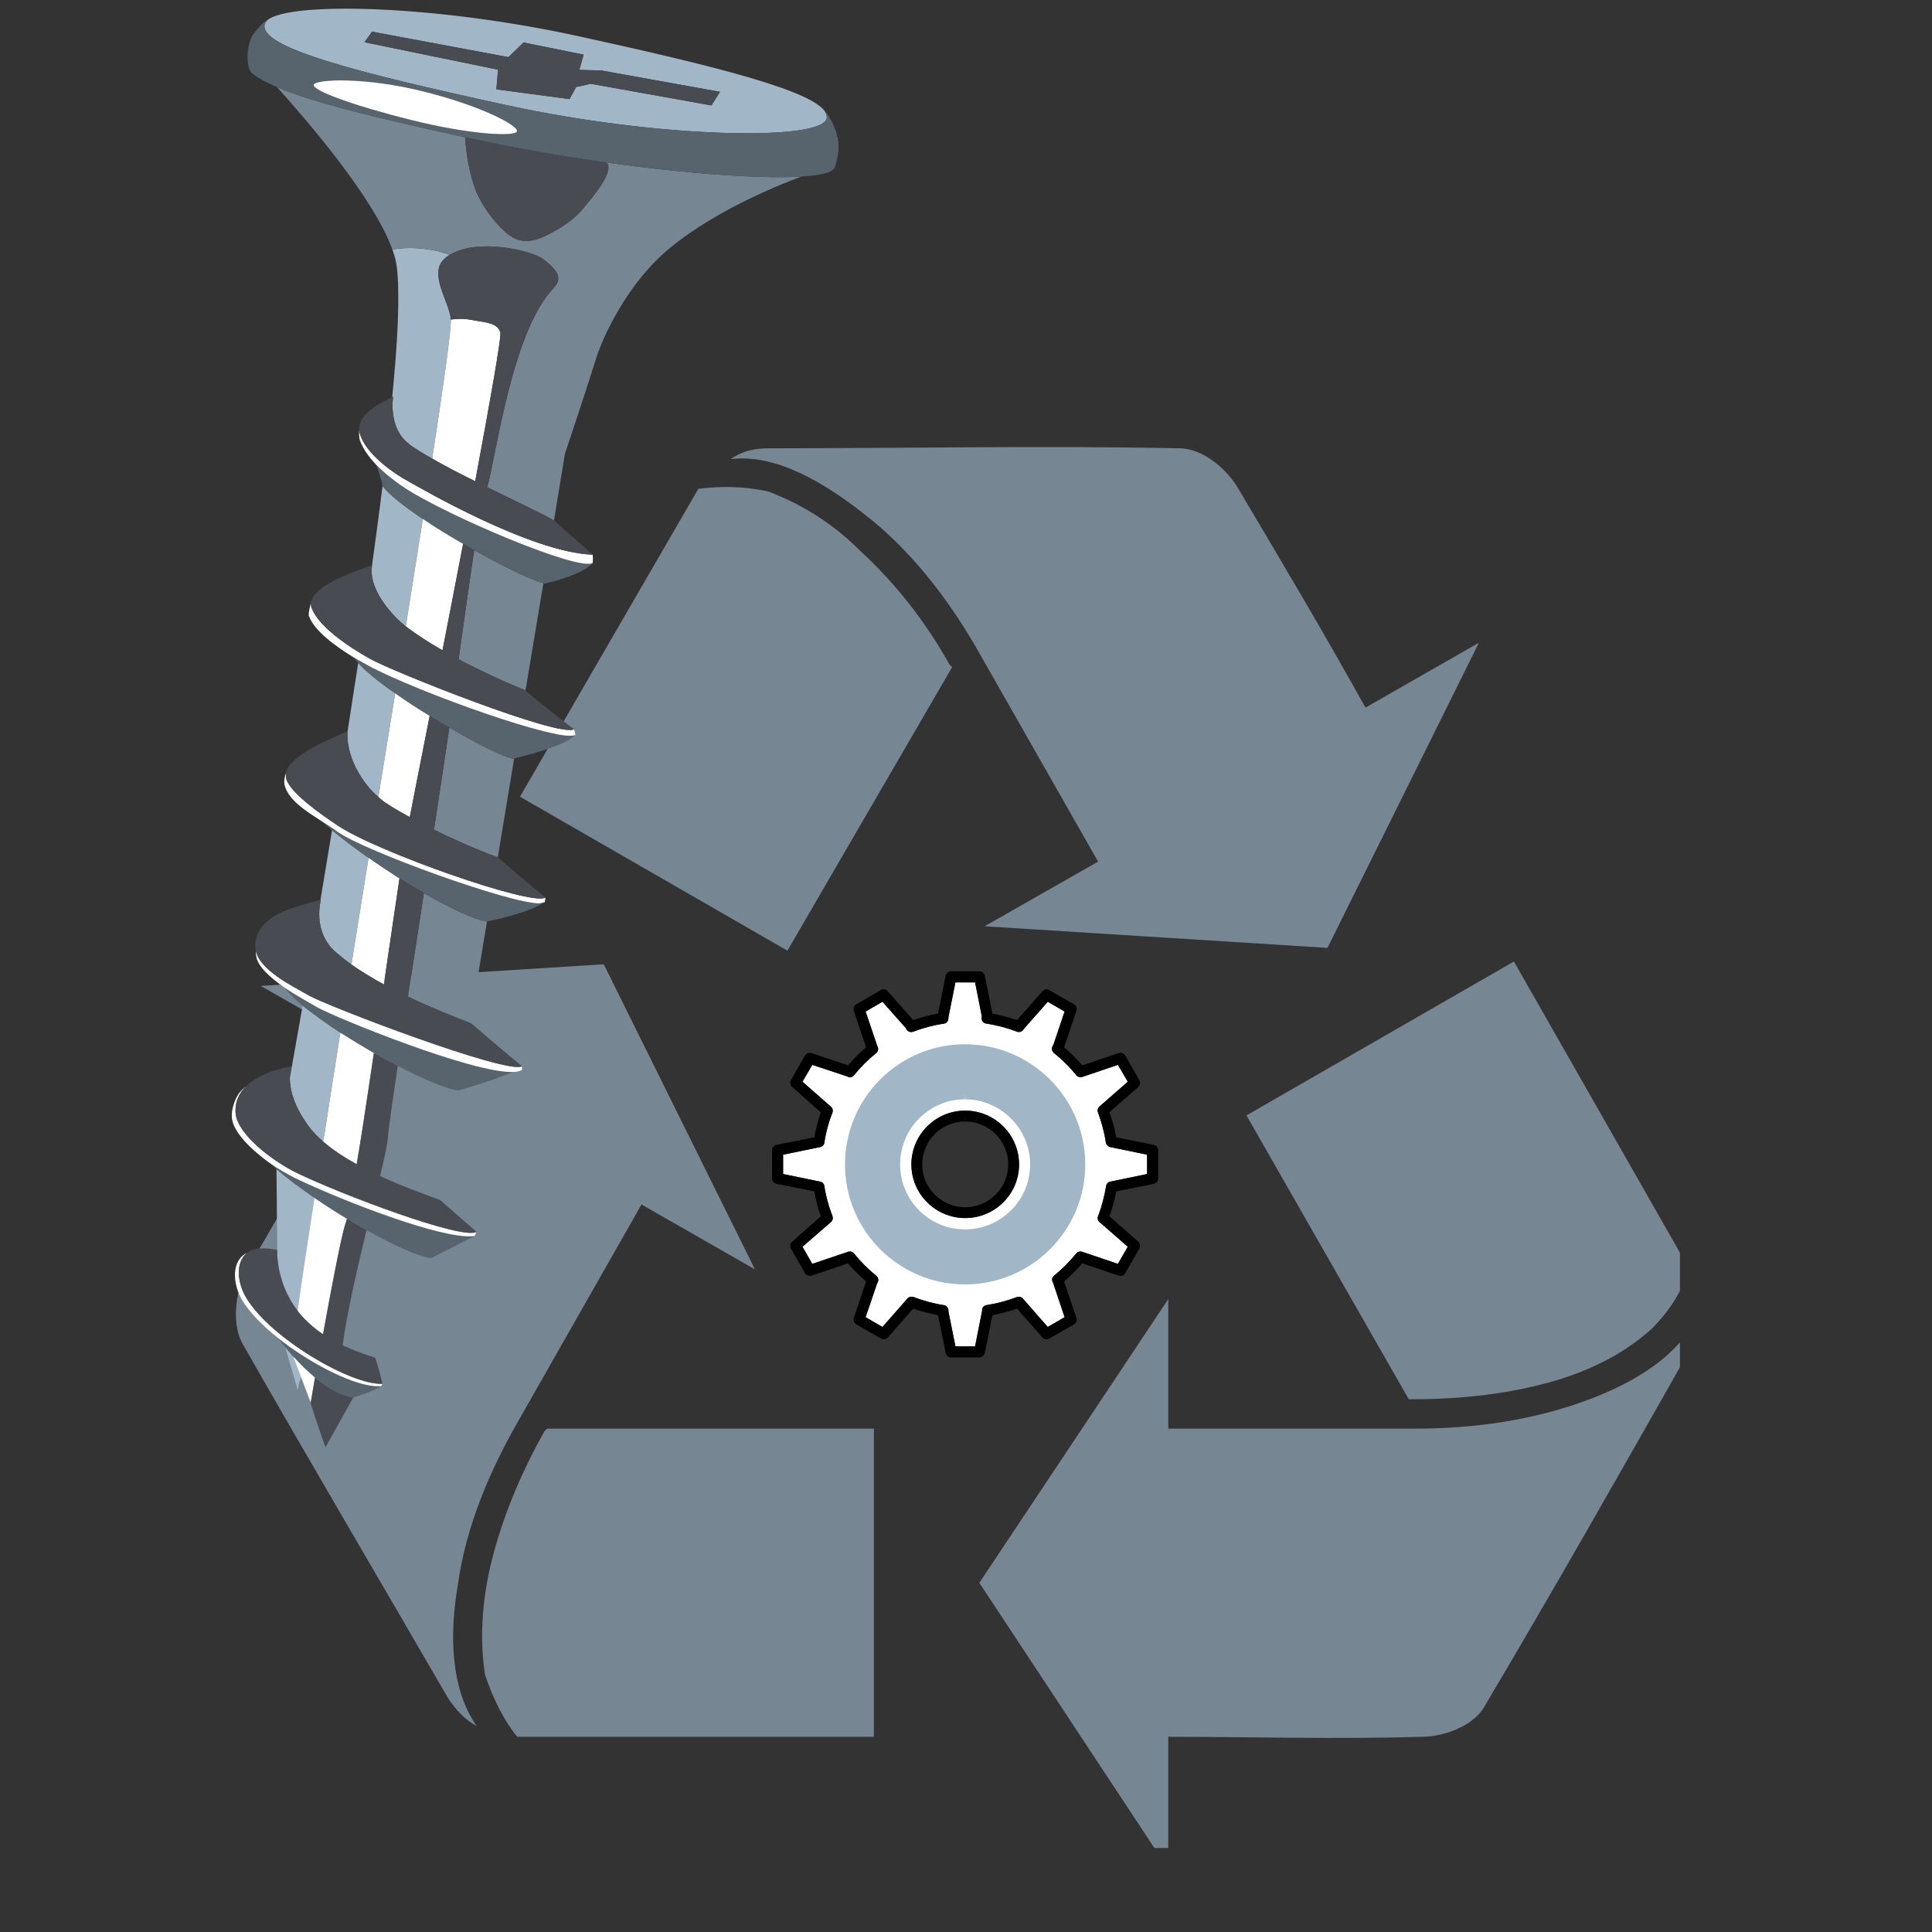 <svg xmlns="http://www.w3.org/2000/svg" xmlns:xlink="http://www.w3.org/1999/xlink" width="40"
    zoomAndPan="magnify" viewBox="0 0 30 30" height="40" preserveAspectRatio="xMidYMid meet"
    version="1.0">
    <rect x="0" y="0" width="30" height="30" fill="#333333" stroke="none"/>
    <defs>
        <clipPath id="35bad4b023">
            <path d="M 11 6.918 L 23 6.918 L 23 15 L 11 15 Z M 11 6.918 "
                clip-rule="nonzero" />
        </clipPath>
        <clipPath id="052cb7924e">
            <path d="M 19 14 L 26.086 14 L 26.086 22 L 19 22 Z M 19 14 " clip-rule="nonzero" />
        </clipPath>
        <clipPath id="f826322033">
            <path
                d="M 15.203 20.172 L 26.086 20.172 L 26.086 28.695 L 15.203 28.695 Z M 15.203 20.172 "
                clip-rule="nonzero" />
        </clipPath>
        <clipPath id="81694e11c7">
            <path d="M 3.586 14 L 12 14 L 12 27 L 3.586 27 Z M 3.586 14 "
                clip-rule="nonzero" />
        </clipPath>
        <clipPath id="92c86d8f92">
            <path
                d="M 4.297 1.344 L 13.02 1.344 L 13.02 22.473 L 4.297 22.473 Z M 4.297 1.344 "
                clip-rule="nonzero" />
        </clipPath>
        <clipPath id="72228168d4">
            <path d="M 3.586 0 L 13.023 0 L 13.023 22 L 3.586 22 Z M 3.586 0 "
                clip-rule="nonzero" />
        </clipPath>
        <clipPath id="031f557e10">
            <path d="M 3.586 1 L 10 1 L 10 22 L 3.586 22 Z M 3.586 1 " clip-rule="nonzero" />
        </clipPath>
        <clipPath id="d363104e6b">
            <path
                d="M 3.656 0.484 L 11.191 0.484 L 11.191 22.473 L 3.656 22.473 Z M 3.656 0.484 "
                clip-rule="nonzero" />
        </clipPath>
    </defs>
    <path fill="#768692"
        d="M 13.359 8.555 C 12.941 8.137 12.48 7.844 11.934 7.633 C 11.555 7.547 11.18 7.547 10.844 7.59 L 8.074 12.371 L 12.227 14.762 L 14.785 10.359 L 14.742 10.316 C 14.367 9.645 13.906 9.059 13.359 8.555 "
        fill-opacity="1" fill-rule="nonzero" />
    <g clip-path="url(#35bad4b023)">
        <path fill="#768692"
            d="M 15.289 14.383 L 20.613 14.719 L 22.965 9.98 L 21.203 10.988 C 20.574 9.855 19.902 8.723 19.23 7.59 C 19.062 7.297 18.688 6.961 18.309 6.961 C 16.211 6.918 14.074 6.961 11.934 6.961 C 11.723 6.961 11.516 7.004 11.348 7.129 C 12.059 7.043 12.812 7.508 13.402 7.969 C 14.113 8.512 14.703 9.266 15.164 10.066 L 17.051 13.379 L 15.289 14.383 "
            fill-opacity="1" fill-rule="nonzero" />
    </g>
    <g clip-path="url(#052cb7924e)">
        <path fill="#768692"
            d="M 21.875 21.727 L 21.957 21.727 C 22.711 21.727 23.469 21.641 24.18 21.43 C 24.727 21.262 25.23 21.012 25.648 20.633 C 25.941 20.34 26.109 20.047 26.234 19.711 L 23.508 14.93 L 19.355 17.32 L 21.875 21.727 "
            fill-opacity="1" fill-rule="nonzero" />
    </g>
    <g clip-path="url(#f826322033)">
        <path fill="#768692"
            d="M 24.684 21.727 C 23.805 22.059 22.879 22.184 21.957 22.184 L 18.141 22.184 L 18.141 20.172 L 15.207 24.578 L 18.141 29.023 L 18.141 26.969 C 19.441 26.969 20.742 27.008 22.082 26.969 C 22.418 26.969 22.879 26.801 23.047 26.504 C 24.141 24.66 25.188 22.816 26.234 20.969 C 26.363 20.801 26.402 20.59 26.402 20.34 C 26.109 21.055 25.355 21.473 24.684 21.727 "
            fill-opacity="1" fill-rule="nonzero" />
    </g>
    <g clip-path="url(#81694e11c7)">
        <path fill="#768692"
            d="M 7.109 24.617 C 7.234 23.695 7.613 22.816 8.074 22.02 L 9.961 18.703 L 11.723 19.711 L 9.375 14.973 L 4.047 15.309 L 5.809 16.312 C 5.141 17.445 4.508 18.578 3.84 19.711 C 3.672 20.004 3.586 20.508 3.754 20.844 C 4.805 22.688 5.895 24.535 6.941 26.34 C 7.066 26.547 7.234 26.715 7.402 26.801 C 6.984 26.211 6.984 25.332 7.109 24.617 "
            fill-opacity="1" fill-rule="nonzero" />
    </g>
    <path fill="#768692"
        d="M 8.453 22.227 C 8.074 22.898 7.781 23.613 7.613 24.324 C 7.488 24.871 7.445 25.457 7.531 26.004 C 7.656 26.379 7.824 26.715 8.031 26.969 L 13.57 26.969 L 13.57 22.184 L 8.496 22.184 L 8.453 22.227 "
        fill-opacity="1" fill-rule="nonzero" />
    <path fill="#ffffff"
        d="M 14.988 18.914 C 14.527 18.914 14.152 18.539 14.152 18.082 C 14.152 17.621 14.527 17.246 14.984 17.246 L 14.988 17.246 C 15.449 17.246 15.824 17.621 15.824 18.082 C 15.824 18.539 15.449 18.914 14.988 18.914 Z M 17.172 17.742 C 17.148 17.582 17.105 17.426 17.051 17.277 C 17.035 17.242 17.047 17.207 17.07 17.184 L 17.512 16.797 L 17.359 16.535 L 16.816 16.719 C 16.781 16.734 16.738 16.727 16.711 16.695 C 16.609 16.566 16.492 16.453 16.367 16.352 C 16.332 16.324 16.324 16.273 16.348 16.238 C 16.352 16.234 16.352 16.23 16.355 16.23 L 16.531 15.707 L 16.27 15.555 L 15.898 15.977 C 15.879 16.016 15.832 16.035 15.793 16.02 C 15.637 15.961 15.477 15.918 15.316 15.895 C 15.27 15.887 15.238 15.848 15.242 15.805 C 15.242 15.797 15.246 15.793 15.246 15.785 L 15.141 15.254 L 14.836 15.254 L 14.727 15.797 C 14.727 15.801 14.727 15.801 14.727 15.805 C 14.73 15.848 14.703 15.887 14.66 15.895 C 14.496 15.918 14.336 15.961 14.18 16.02 C 14.141 16.035 14.094 16.02 14.074 15.98 C 14.07 15.977 14.07 15.973 14.07 15.969 L 13.703 15.555 L 13.441 15.707 L 13.621 16.238 C 13.645 16.277 13.641 16.324 13.605 16.352 C 13.48 16.453 13.363 16.57 13.262 16.695 C 13.234 16.73 13.191 16.738 13.156 16.715 L 12.613 16.535 L 12.461 16.797 L 12.902 17.184 C 12.93 17.207 12.938 17.246 12.926 17.277 C 12.867 17.426 12.824 17.582 12.801 17.742 C 12.797 17.777 12.77 17.805 12.734 17.812 L 12.16 17.93 L 12.16 18.23 L 12.734 18.348 C 12.77 18.355 12.797 18.383 12.801 18.418 C 12.824 18.574 12.867 18.73 12.926 18.883 C 12.938 18.914 12.93 18.953 12.902 18.977 L 12.461 19.359 L 12.613 19.625 L 13.168 19.438 C 13.203 19.426 13.238 19.438 13.262 19.465 C 13.363 19.59 13.48 19.707 13.605 19.809 C 13.641 19.836 13.648 19.883 13.625 19.922 C 13.621 19.922 13.621 19.922 13.621 19.926 L 13.441 20.453 L 13.703 20.605 L 14.09 20.164 C 14.113 20.137 14.152 20.129 14.188 20.141 C 14.34 20.199 14.496 20.242 14.656 20.266 C 14.699 20.273 14.73 20.312 14.727 20.355 C 14.727 20.359 14.727 20.363 14.727 20.363 L 14.836 20.906 L 15.141 20.906 L 15.25 20.355 C 15.246 20.312 15.273 20.273 15.316 20.266 C 15.477 20.242 15.637 20.199 15.789 20.141 C 15.82 20.129 15.859 20.137 15.883 20.164 L 16.27 20.605 L 16.531 20.453 L 16.352 19.918 C 16.328 19.883 16.332 19.836 16.367 19.809 C 16.492 19.707 16.609 19.59 16.711 19.465 C 16.734 19.438 16.77 19.426 16.805 19.438 L 17.359 19.625 L 17.512 19.359 L 17.074 18.977 C 17.047 18.953 17.035 18.914 17.051 18.883 C 17.109 18.734 17.148 18.578 17.176 18.418 C 17.18 18.383 17.207 18.352 17.242 18.348 L 17.812 18.23 L 17.812 17.93 L 17.242 17.812 C 17.207 17.805 17.18 17.777 17.172 17.742 "
        fill-opacity="1" fill-rule="nonzero" />
    <path fill="#000000"
        d="M 17.812 18.23 L 17.242 18.348 C 17.207 18.352 17.18 18.383 17.176 18.418 C 17.148 18.578 17.109 18.734 17.051 18.883 C 17.035 18.914 17.047 18.953 17.074 18.977 L 17.512 19.359 L 17.359 19.625 L 16.805 19.438 C 16.77 19.426 16.734 19.438 16.711 19.465 C 16.609 19.59 16.492 19.707 16.367 19.809 C 16.332 19.836 16.328 19.883 16.352 19.918 L 16.531 20.453 L 16.27 20.605 L 15.883 20.164 C 15.859 20.137 15.82 20.129 15.789 20.141 C 15.637 20.199 15.477 20.242 15.316 20.266 C 15.273 20.273 15.246 20.312 15.25 20.355 L 15.141 20.906 L 14.836 20.906 L 14.727 20.363 C 14.727 20.363 14.727 20.359 14.727 20.355 C 14.73 20.312 14.699 20.273 14.656 20.266 C 14.496 20.242 14.34 20.199 14.188 20.141 C 14.152 20.129 14.113 20.137 14.09 20.164 L 13.703 20.605 L 13.441 20.453 L 13.621 19.926 C 13.621 19.922 13.621 19.922 13.625 19.922 C 13.648 19.883 13.641 19.836 13.605 19.809 C 13.48 19.707 13.363 19.59 13.262 19.465 C 13.238 19.438 13.203 19.426 13.168 19.438 L 12.613 19.625 L 12.461 19.359 L 12.902 18.977 C 12.93 18.953 12.938 18.914 12.926 18.883 C 12.867 18.73 12.824 18.574 12.801 18.418 C 12.797 18.383 12.77 18.355 12.734 18.348 L 12.16 18.23 L 12.16 17.93 L 12.734 17.812 C 12.77 17.805 12.797 17.777 12.801 17.742 C 12.824 17.582 12.867 17.426 12.926 17.277 C 12.938 17.246 12.93 17.207 12.902 17.184 L 12.461 16.797 L 12.613 16.535 L 13.156 16.715 C 13.191 16.738 13.234 16.73 13.262 16.695 C 13.363 16.57 13.48 16.453 13.605 16.352 C 13.641 16.324 13.645 16.277 13.621 16.238 L 13.441 15.707 L 13.703 15.555 L 14.07 15.969 C 14.07 15.973 14.07 15.977 14.074 15.98 C 14.094 16.02 14.141 16.035 14.18 16.02 C 14.336 15.961 14.496 15.918 14.66 15.895 C 14.703 15.887 14.73 15.848 14.727 15.805 C 14.727 15.801 14.727 15.801 14.727 15.797 L 14.836 15.254 L 15.141 15.254 L 15.246 15.785 C 15.246 15.793 15.242 15.797 15.242 15.805 C 15.238 15.848 15.27 15.887 15.316 15.895 C 15.477 15.918 15.637 15.961 15.793 16.02 C 15.832 16.035 15.879 16.016 15.898 15.977 L 16.27 15.555 L 16.531 15.707 L 16.355 16.23 C 16.352 16.23 16.352 16.234 16.348 16.238 C 16.324 16.273 16.332 16.324 16.367 16.352 C 16.492 16.453 16.609 16.566 16.711 16.695 C 16.738 16.727 16.781 16.734 16.816 16.719 L 17.359 16.535 L 17.512 16.797 L 17.07 17.184 C 17.047 17.207 17.035 17.242 17.051 17.277 C 17.105 17.426 17.148 17.582 17.172 17.742 C 17.18 17.777 17.207 17.805 17.242 17.812 L 17.812 17.93 Z M 17.914 17.777 L 17.332 17.66 C 17.309 17.527 17.273 17.395 17.227 17.27 L 17.676 16.879 C 17.703 16.852 17.711 16.809 17.691 16.773 L 17.473 16.391 C 17.453 16.355 17.41 16.34 17.371 16.352 L 16.805 16.543 C 16.719 16.441 16.625 16.348 16.523 16.262 L 16.715 15.695 C 16.727 15.656 16.711 15.613 16.676 15.594 L 16.293 15.375 C 16.258 15.352 16.215 15.359 16.188 15.391 L 15.793 15.84 C 15.668 15.797 15.539 15.762 15.41 15.738 L 15.293 15.152 C 15.281 15.113 15.25 15.082 15.207 15.082 L 14.766 15.082 C 14.727 15.082 14.691 15.113 14.684 15.152 L 14.566 15.738 C 14.434 15.762 14.305 15.797 14.18 15.84 L 13.785 15.391 C 13.758 15.359 13.715 15.352 13.68 15.371 L 13.297 15.594 C 13.262 15.613 13.246 15.656 13.258 15.695 L 13.449 16.262 C 13.348 16.348 13.254 16.441 13.168 16.543 L 12.602 16.352 C 12.562 16.34 12.523 16.355 12.5 16.391 L 12.281 16.773 C 12.262 16.809 12.27 16.852 12.301 16.879 L 12.746 17.273 C 12.703 17.395 12.668 17.527 12.645 17.66 L 12.059 17.777 C 12.02 17.785 11.988 17.816 11.988 17.859 L 11.988 18.301 C 11.988 18.34 12.02 18.375 12.059 18.383 L 12.645 18.5 C 12.668 18.633 12.699 18.762 12.746 18.887 L 12.301 19.281 C 12.27 19.305 12.262 19.352 12.281 19.387 L 12.5 19.77 C 12.523 19.805 12.562 19.82 12.602 19.809 L 13.168 19.617 C 13.254 19.719 13.348 19.812 13.449 19.898 L 13.258 20.465 C 13.246 20.504 13.262 20.543 13.297 20.566 L 13.68 20.785 C 13.715 20.805 13.758 20.797 13.785 20.77 L 14.18 20.32 C 14.305 20.363 14.434 20.398 14.566 20.422 L 14.684 21.008 C 14.691 21.047 14.727 21.078 14.766 21.078 L 15.207 21.078 C 15.25 21.078 15.281 21.047 15.293 21.008 L 15.41 20.422 C 15.539 20.398 15.668 20.363 15.793 20.32 L 16.188 20.77 C 16.215 20.797 16.258 20.805 16.293 20.785 L 16.676 20.566 C 16.711 20.543 16.727 20.504 16.715 20.465 L 16.523 19.898 C 16.625 19.812 16.719 19.719 16.805 19.617 L 17.371 19.809 C 17.41 19.82 17.453 19.805 17.473 19.77 L 17.691 19.387 C 17.711 19.352 17.703 19.305 17.676 19.281 L 17.227 18.887 C 17.273 18.762 17.309 18.633 17.332 18.5 L 17.914 18.383 C 17.953 18.375 17.984 18.34 17.984 18.301 L 17.984 17.859 C 17.984 17.816 17.953 17.785 17.914 17.777 "
        fill-opacity="1" fill-rule="nonzero" />
    <path fill="#000000"
        d="M 14.988 17.414 C 15.355 17.414 15.656 17.715 15.656 18.082 C 15.656 18.445 15.355 18.746 14.984 18.746 C 14.621 18.746 14.32 18.449 14.32 18.082 C 14.32 17.711 14.621 17.414 14.984 17.414 L 14.984 17.328 Z M 14.988 17.246 L 14.984 17.246 C 14.527 17.246 14.152 17.621 14.152 18.082 C 14.152 18.539 14.527 18.914 14.988 18.914 C 15.449 18.914 15.824 18.539 15.824 18.082 C 15.824 17.621 15.449 17.246 14.988 17.246 "
        fill-opacity="1" fill-rule="nonzero" />
    <path fill="#a1b6c7"
        d="M 14.988 17.07 C 15.543 17.074 15.996 17.527 15.996 18.082 C 15.996 18.637 15.543 19.09 14.984 19.09 C 14.43 19.09 13.977 18.641 13.977 18.082 C 13.977 17.523 14.43 17.07 14.984 17.07 L 14.984 16.988 Z M 14.984 16.215 C 13.957 16.215 13.121 17.051 13.121 18.082 C 13.121 19.109 13.957 19.945 14.984 19.945 L 14.988 19.945 C 16.016 19.941 16.852 19.109 16.852 18.082 C 16.852 17.055 16.016 16.215 14.984 16.215 "
        fill-opacity="1" fill-rule="nonzero" />
    <path fill="#a1b6c7"
        d="M 5.562 10.293 C 5.508 10.645 5.453 11 5.398 11.352 C 5.398 11.352 5.398 11.355 5.398 11.355 C 5.398 11.355 5.398 11.359 5.398 11.359 C 5.391 11.418 5.367 11.801 5.742 12.246 C 5.781 12.289 5.824 12.332 5.875 12.375 C 5.965 11.832 6.051 11.293 6.137 10.766 C 5.883 10.59 5.676 10.422 5.562 10.293 Z M 4.305 19.41 C 4.305 19.41 4.277 19.91 4.621 20.352 C 4.684 19.902 4.773 19.305 4.883 18.602 C 4.668 18.453 4.465 18.301 4.293 18.152 Z M 4.43 20.922 L 4.625 21.594 C 4.633 21.523 4.648 21.453 4.676 21.387 L 4.551 21.062 C 4.512 21.016 4.469 20.969 4.43 20.922 Z M 4.699 15.617 C 4.625 16.035 4.559 16.414 4.5 16.738 C 4.5 16.898 4.551 17.168 4.805 17.504 C 4.863 17.582 4.938 17.656 5.02 17.727 C 5.102 17.195 5.191 16.629 5.285 16.035 C 5.078 15.898 4.875 15.758 4.699 15.617 Z M 5.941 7.547 C 5.941 7.543 5.941 7.543 5.941 7.543 C 5.891 7.941 5.836 8.352 5.777 8.777 C 5.777 8.801 5.773 8.824 5.77 8.848 C 5.766 8.965 5.801 9.203 6.094 9.531 C 6.148 9.594 6.219 9.66 6.301 9.727 C 6.395 9.137 6.484 8.574 6.566 8.059 C 6.277 7.863 6.039 7.68 5.941 7.547 Z M 6.918 4.004 C 6.938 3.984 6.961 3.973 6.984 3.957 C 6.93 3.938 6.875 3.922 6.82 3.906 C 6.594 3.852 6.332 3.832 6.094 3.875 C 6.094 3.879 6.094 3.879 6.094 3.879 C 6.105 3.91 6.117 3.941 6.125 3.973 C 6.125 3.977 6.129 3.98 6.129 3.984 C 6.168 4.113 6.184 4.324 6.184 4.602 C 6.188 5 6.152 5.539 6.09 6.168 C 6.098 6.164 6.102 6.164 6.105 6.16 C 6.102 6.172 6.027 6.645 6.344 6.887 C 6.344 6.891 6.344 6.891 6.348 6.891 C 6.352 6.895 6.359 6.902 6.363 6.906 C 6.453 6.969 6.57 7.043 6.711 7.121 C 6.883 6.008 6.992 5.227 7 5.004 C 7 5 7 5 7 4.996 C 7 4.992 7 4.988 7 4.984 C 7 4.977 7 4.969 7 4.965 C 6.988 4.695 6.629 4.234 6.918 4.004 Z M 4.977 13.969 C 4.977 13.969 4.977 13.969 4.98 13.969 C 4.992 13.957 4.824 14.48 5.246 14.812 C 5.309 14.867 5.379 14.922 5.457 14.977 C 5.543 14.434 5.633 13.879 5.723 13.32 C 5.52 13.18 5.324 13.031 5.156 12.891 C 5.094 13.262 5.035 13.621 4.977 13.969 Z M 12.824 1.754 C 12.656 1.418 11.152 1.035 8.949 0.555 C 6.707 0.07 4.496 0.027 4.152 0.312 C 4.133 0.332 4.109 0.367 4.109 0.379 C 4.027 0.73 5.469 1.113 7.867 1.633 C 10.262 2.152 12.758 2.191 12.836 1.84 C 12.84 1.836 12.836 1.832 12.84 1.828 C 12.84 1.809 12.828 1.773 12.824 1.754 Z M 11.047 1.637 L 9.172 1.301 L 8.945 1.352 L 8.844 1.539 L 7.707 1.387 L 7.734 1.082 L 5.66 0.656 L 5.777 0.492 L 7.895 0.887 L 8.129 0.66 L 9.062 0.848 L 8.996 1.086 L 9.336 1.094 L 11.18 1.426 L 11.047 1.637 "
        fill-opacity="1" fill-rule="nonzero" />
    <g clip-path="url(#92c86d8f92)">
        <path fill="#768692"
            d="M 6.176 16.551 C 6.09 17.133 6.031 17.539 6.023 17.664 C 6.016 17.77 5.969 17.984 5.902 18.262 C 6.285 18.438 6.656 18.566 6.84 18.637 C 6.844 18.641 6.844 18.641 6.844 18.641 L 7.129 16.93 C 7.117 16.934 7.113 16.934 7.113 16.934 C 6.945 16.914 6.586 16.766 6.176 16.551 Z M 5.32 20.891 C 5.484 20.965 5.652 21.027 5.824 21.082 C 5.824 21.082 5.824 21.086 5.828 21.086 L 6.691 19.535 C 6.504 19.512 6.121 19.344 5.691 19.102 C 5.547 19.703 5.391 20.371 5.32 20.891 Z M 4.676 21.387 C 4.648 21.453 4.633 21.523 4.625 21.594 L 4.43 20.922 L 4.859 22.406 L 5.055 22.473 C 5.055 22.473 4.93 22.141 4.809 21.738 Z M 5.484 21.703 L 5.488 21.699 C 5.484 21.699 5.484 21.699 5.484 21.699 C 5.484 21.699 5.484 21.703 5.484 21.703 Z M 9.41 2.523 L 9.438 2.547 C 9.504 2.719 9.188 3.074 9.074 3.215 C 8.945 3.375 8.785 3.496 8.602 3.594 C 8.391 3.711 8.16 3.816 7.938 3.672 C 7.715 3.523 7.477 3.191 7.383 2.945 C 7.289 2.691 7.238 2.406 7.223 2.133 C 5.762 1.812 4.836 1.582 4.301 1.352 C 4.77 1.875 5.805 3.07 6.094 3.879 C 6.094 3.879 6.094 3.879 6.094 3.875 C 6.332 3.832 6.594 3.852 6.82 3.906 C 6.875 3.922 6.93 3.938 6.984 3.957 C 7.418 3.691 8.262 3.891 8.434 4.023 C 8.652 4.195 8.75 4.312 8.59 4.48 C 7.949 5.156 7.703 7.082 7.566 7.566 C 8.02 7.789 8.445 7.988 8.602 8.082 L 8.773 7.043 C 8.773 7.043 9.062 6.188 9.266 5.535 C 9.359 5.246 9.734 4.398 10.406 3.848 C 11.164 3.223 12.242 2.816 12.445 2.742 C 11.801 2.781 10.641 2.695 9.41 2.523 Z M 6.977 11.297 C 6.914 11.719 6.852 12.148 6.785 12.578 C 6.77 12.68 6.754 12.781 6.738 12.883 C 7.004 13.016 7.266 13.129 7.465 13.211 C 7.57 13.254 7.664 13.289 7.73 13.312 L 7.984 11.777 C 7.973 11.777 7.965 11.781 7.965 11.781 C 7.82 11.754 7.418 11.555 6.977 11.297 Z M 7.121 10.238 C 7.539 10.457 7.957 10.641 8.152 10.715 C 8.156 10.719 8.16 10.723 8.16 10.723 L 8.438 9.055 C 8.27 9.016 7.832 8.805 7.363 8.543 C 7.293 9.008 7.211 9.594 7.121 10.238 Z M 6.336 15.473 C 6.727 15.66 7.102 15.805 7.301 15.883 L 7.562 14.309 C 7.391 14.289 7.012 14.117 6.582 13.867 C 6.496 14.438 6.41 14.98 6.336 15.473 Z M 6.129 3.984 C 6.129 3.98 6.125 3.977 6.125 3.973 C 6.125 3.977 6.129 3.98 6.129 3.984 C 6.168 4.113 6.184 4.324 6.184 4.602 C 6.184 4.324 6.168 4.113 6.129 3.984 Z M 12.969 2.586 C 12.961 2.613 12.938 2.641 12.898 2.66 C 12.938 2.641 12.961 2.613 12.969 2.586 C 12.98 2.543 12.992 2.492 13.004 2.445 C 12.992 2.492 12.98 2.543 12.969 2.586 "
            fill-opacity="1" fill-rule="nonzero" />
    </g>
    <g clip-path="url(#72228168d4)">
        <path fill="#58646d"
            d="M 5.727 10.34 C 5.656 10.301 5.578 10.258 5.496 10.211 C 5.508 10.223 5.52 10.238 5.527 10.25 C 5.539 10.266 5.551 10.277 5.562 10.293 C 5.676 10.422 5.883 10.59 6.137 10.766 C 6.301 10.883 6.484 11.004 6.672 11.117 C 6.773 11.18 6.875 11.238 6.977 11.297 C 7.418 11.555 7.82 11.754 7.965 11.781 C 7.965 11.781 7.973 11.777 7.984 11.777 C 8.109 11.746 8.781 11.586 8.934 11.41 C 8.715 11.543 6.492 10.75 5.727 10.34 Z M 8.461 14.008 C 8.449 14.012 8.398 14.023 8.375 14.027 C 7.93 14.035 5.664 13.219 5.238 12.914 C 5.156 12.852 5.066 12.797 4.98 12.742 C 5.035 12.789 5.094 12.84 5.156 12.891 C 5.324 13.031 5.52 13.18 5.723 13.32 C 5.879 13.43 6.043 13.539 6.203 13.641 C 6.332 13.719 6.461 13.797 6.582 13.867 C 7.012 14.117 7.391 14.289 7.562 14.309 C 7.562 14.309 8.211 14.184 8.461 14.004 Z M 4.414 15.332 C 4.496 15.434 4.59 15.531 4.699 15.617 C 4.875 15.758 5.078 15.898 5.285 16.035 C 5.457 16.145 5.633 16.25 5.805 16.352 C 5.93 16.422 6.055 16.488 6.176 16.551 C 6.586 16.766 6.945 16.914 7.113 16.934 C 7.113 16.934 7.117 16.934 7.129 16.93 C 7.215 16.906 7.695 16.762 7.965 16.645 C 7.34 16.668 5.219 15.805 4.926 15.641 C 4.809 15.57 4.602 15.461 4.414 15.332 Z M 7.371 19.191 C 7.371 19.191 7.359 19.191 7.336 19.195 C 6.848 19.238 5.332 18.652 4.582 18.293 C 4.457 18.23 4.312 18.148 4.176 18.051 C 4.215 18.082 4.254 18.117 4.293 18.152 C 4.465 18.301 4.668 18.453 4.883 18.602 C 5.047 18.715 5.215 18.824 5.387 18.926 C 5.488 18.988 5.594 19.047 5.691 19.102 C 6.121 19.344 6.504 19.512 6.691 19.535 C 6.691 19.535 6.695 19.535 6.695 19.535 C 6.695 19.535 7.117 19.324 7.371 19.191 Z M 4.309 20.77 C 4.348 20.82 4.391 20.871 4.43 20.922 C 4.469 20.969 4.512 21.016 4.551 21.062 C 4.664 21.184 4.777 21.297 4.891 21.391 C 5.098 21.562 5.301 21.676 5.484 21.699 C 5.484 21.699 5.484 21.699 5.488 21.699 C 5.488 21.699 5.789 21.617 5.914 21.523 L 5.883 21.523 C 5.547 21.543 4.836 21.191 4.309 20.77 Z M 9.203 8.742 C 8.984 8.875 6.934 8.004 6.281 7.574 C 6.145 7.484 5.98 7.359 5.84 7.215 C 5.887 7.34 5.926 7.461 5.941 7.543 C 5.941 7.543 5.941 7.543 5.941 7.547 C 6.039 7.68 6.277 7.863 6.566 8.059 C 6.758 8.188 6.973 8.32 7.191 8.445 C 7.25 8.48 7.309 8.512 7.363 8.543 C 7.832 8.805 8.27 9.016 8.438 9.055 C 8.445 9.059 8.453 9.059 8.457 9.062 C 8.457 9.062 9.035 8.938 9.203 8.742 Z M 13.02 2.242 C 13.02 2.238 13.02 2.23 13.02 2.223 C 13.016 2.215 13.016 2.203 13.016 2.195 C 13.016 2.188 13.012 2.18 13.012 2.172 C 13.012 2.164 13.008 2.152 13.008 2.145 C 13.004 2.137 13.004 2.129 13 2.121 C 13 2.109 12.996 2.098 12.992 2.09 C 12.992 2.082 12.988 2.074 12.988 2.062 C 12.984 2.055 12.98 2.043 12.977 2.031 C 12.973 2.023 12.969 2.016 12.965 2.004 C 12.961 1.992 12.957 1.984 12.953 1.973 C 12.949 1.961 12.945 1.953 12.941 1.941 C 12.938 1.93 12.93 1.918 12.926 1.906 C 12.918 1.898 12.914 1.887 12.91 1.875 C 12.902 1.863 12.895 1.852 12.887 1.84 C 12.887 1.832 12.883 1.824 12.879 1.82 C 12.871 1.809 12.844 1.754 12.82 1.742 C 12.82 1.746 12.824 1.75 12.824 1.754 C 12.828 1.773 12.84 1.809 12.84 1.828 C 12.84 1.832 12.84 1.836 12.836 1.84 C 12.758 2.191 10.262 2.152 7.867 1.633 C 5.469 1.113 4.027 0.73 4.109 0.379 C 4.109 0.367 4.133 0.332 4.152 0.312 C 4.152 0.312 4.152 0.312 4.156 0.309 C 4.102 0.324 3.98 0.465 3.934 0.531 C 3.801 0.738 3.836 1.082 3.91 1.137 C 4.008 1.211 4.133 1.281 4.301 1.352 C 4.836 1.582 5.762 1.812 7.223 2.133 C 7.281 2.145 7.34 2.156 7.398 2.168 C 8.043 2.309 8.738 2.43 9.41 2.523 C 10.641 2.695 11.801 2.781 12.445 2.742 C 12.656 2.727 12.812 2.703 12.898 2.66 C 12.938 2.641 12.961 2.613 12.969 2.586 C 12.98 2.543 12.992 2.492 13.004 2.445 C 13.004 2.441 13.004 2.441 13.004 2.441 C 13.004 2.43 13.008 2.422 13.008 2.414 C 13.008 2.406 13.012 2.402 13.012 2.398 C 13.012 2.391 13.012 2.383 13.016 2.375 C 13.016 2.367 13.016 2.363 13.016 2.359 C 13.016 2.352 13.02 2.344 13.02 2.332 C 13.02 2.328 13.02 2.32 13.02 2.316 C 13.02 2.309 13.02 2.297 13.02 2.289 C 13.02 2.285 13.02 2.277 13.02 2.27 C 13.02 2.262 13.02 2.254 13.02 2.242 Z M 8.027 2.039 C 8 2.129 7.273 2.086 6.383 1.863 C 5.492 1.641 4.848 1.406 4.871 1.316 C 4.898 1.227 5.676 1.195 6.566 1.418 C 7.457 1.637 8.051 1.949 8.027 2.039 "
            fill-opacity="1" fill-rule="nonzero" />
    </g>
    <g clip-path="url(#031f557e10)">
        <path fill="#ffffff"
            d="M 4.551 21.062 L 4.676 21.387 L 4.809 21.738 L 4.824 21.781 C 4.824 21.781 4.852 21.629 4.891 21.391 C 4.777 21.297 4.664 21.184 4.551 21.062 Z M 6.566 8.059 C 6.484 8.574 6.395 9.137 6.301 9.727 C 6.461 9.848 6.66 9.977 6.871 10.098 C 6.977 9.559 7.086 8.992 7.191 8.445 C 6.973 8.32 6.758 8.188 6.566 8.059 Z M 5.805 16.352 C 5.633 16.25 5.457 16.145 5.285 16.035 C 5.191 16.629 5.102 17.195 5.02 17.727 C 5.168 17.855 5.348 17.973 5.539 18.078 C 5.543 18.059 5.543 18.043 5.547 18.023 C 5.57 17.91 5.68 17.199 5.805 16.352 Z M 5.016 20.719 C 5.141 20.023 5.297 19.211 5.359 19.016 C 5.371 18.984 5.379 18.957 5.387 18.926 C 5.215 18.824 5.047 18.715 4.883 18.602 C 4.773 19.305 4.684 19.902 4.621 20.352 C 4.633 20.367 4.641 20.379 4.652 20.395 C 4.762 20.523 4.883 20.629 5.016 20.719 Z M 6.672 11.117 C 6.484 11.004 6.301 10.883 6.137 10.766 C 6.051 11.293 5.965 11.832 5.875 12.375 C 5.906 12.406 5.941 12.434 5.98 12.461 C 6.098 12.539 6.23 12.617 6.363 12.688 C 6.434 12.324 6.543 11.766 6.672 11.117 Z M 5.723 13.32 C 5.633 13.879 5.543 14.434 5.457 14.977 C 5.605 15.082 5.781 15.188 5.961 15.285 C 6.055 14.652 6.141 14.051 6.203 13.641 C 6.043 13.539 5.879 13.43 5.723 13.32 Z M 7 5.004 C 6.992 5.227 6.883 6.008 6.711 7.121 C 6.906 7.234 7.141 7.355 7.379 7.473 C 7.609 6.238 7.781 5.27 7.77 5.172 C 7.742 5.004 7.496 5.004 7.309 4.965 C 7.188 4.941 7 4.957 7 4.965 C 7 4.969 7 4.977 7 4.984 C 7 4.988 7 4.992 7 4.996 C 7 5 7 5 7 5.004 Z M 8.914 11.324 C 8.695 11.461 6.09 10.426 5.746 10.23 C 5.426 10.051 4.945 9.734 4.84 9.441 C 4.824 9.402 4.824 9.363 4.836 9.328 C 4.836 9.328 4.781 9.523 4.797 9.566 C 4.883 9.797 5.203 10.031 5.496 10.211 C 5.578 10.258 5.656 10.301 5.727 10.34 C 6.492 10.75 8.715 11.543 8.934 11.41 C 8.938 11.41 8.938 11.41 8.938 11.41 Z M 5.246 12.82 C 5 12.656 4.508 12.316 4.445 12.094 C 4.438 12.062 4.438 12.035 4.441 12.004 C 4.426 12.047 4.398 12.137 4.426 12.215 C 4.5 12.434 4.734 12.582 4.98 12.742 C 5.066 12.797 5.156 12.852 5.238 12.914 C 5.664 13.219 7.93 14.035 8.375 14.027 C 8.398 14.023 8.449 14.012 8.461 14.008 L 8.461 14.004 L 8.469 13.938 C 8.25 14.07 5.859 13.23 5.246 12.82 Z M 9.203 8.613 C 8.238 8.582 6.473 7.547 6.359 7.484 C 6.102 7.348 5.703 7.059 5.598 6.766 C 5.586 6.734 5.582 6.707 5.578 6.68 C 5.578 6.68 5.578 6.684 5.578 6.684 C 5.574 6.727 5.574 6.797 5.59 6.84 C 5.637 6.973 5.73 7.098 5.84 7.215 C 5.98 7.359 6.145 7.484 6.281 7.574 C 6.934 8.004 8.984 8.875 9.203 8.742 C 9.203 8.742 9.211 8.66 9.203 8.613 Z M 4.801 15.461 C 4.547 15.316 4.023 15.059 3.973 14.758 C 3.973 14.785 3.973 14.812 3.977 14.84 C 3.996 15.004 4.195 15.18 4.414 15.332 C 4.602 15.461 4.809 15.57 4.926 15.641 C 5.219 15.805 7.34 16.668 7.965 16.645 C 8.016 16.645 8.059 16.637 8.09 16.621 C 8.09 16.621 8.117 16.625 8.102 16.559 C 7.855 16.68 5.117 15.637 4.801 15.461 Z M 8.098 16.551 C 8.098 16.555 8.098 16.555 8.102 16.555 C 8.098 16.555 8.098 16.551 8.098 16.551 Z M 4.613 18.215 C 4.199 18.012 3.699 17.609 3.66 17.301 C 3.641 17.113 3.715 16.969 3.824 16.863 C 3.781 16.895 3.746 16.934 3.711 16.977 C 3.648 17.066 3.586 17.23 3.602 17.371 C 3.629 17.582 3.891 17.844 4.176 18.051 C 4.312 18.148 4.457 18.23 4.582 18.293 C 5.332 18.652 6.848 19.238 7.336 19.195 C 7.359 19.191 7.371 19.191 7.371 19.191 L 7.398 19.129 C 7.176 19.258 5.285 18.543 4.613 18.215 Z M 3.828 20.16 C 3.684 19.926 3.652 19.602 3.836 19.453 C 3.824 19.461 3.812 19.465 3.801 19.473 C 3.59 19.609 3.617 19.953 3.766 20.199 C 3.883 20.387 4.078 20.586 4.309 20.77 C 4.836 21.191 5.547 21.543 5.883 21.523 L 5.918 21.523 L 5.941 21.488 C 5.453 21.512 4.203 20.781 3.828 20.16 Z M 6.383 1.863 C 7.273 2.086 8 2.129 8.027 2.039 C 8.051 1.949 7.457 1.637 6.566 1.418 C 5.676 1.195 4.898 1.227 4.871 1.316 C 4.848 1.406 5.492 1.641 6.383 1.863 "
            fill-opacity="1" fill-rule="nonzero" />
    </g>
    <g clip-path="url(#d363104e6b)">
        <path fill="#484c52"
            d="M 5.484 21.699 C 5.301 21.676 5.098 21.562 4.891 21.391 C 4.852 21.629 4.824 21.781 4.824 21.781 L 4.809 21.738 C 4.93 22.141 5.055 22.473 5.055 22.473 L 5.484 21.703 C 5.484 21.703 5.484 21.699 5.484 21.699 Z M 8.16 10.723 C 8.16 10.723 8.156 10.719 8.152 10.715 C 7.957 10.641 7.539 10.457 7.121 10.238 C 7.211 9.594 7.293 9.008 7.363 8.543 C 7.309 8.512 7.25 8.48 7.191 8.445 C 7.086 8.992 6.977 9.559 6.871 10.098 C 6.66 9.977 6.461 9.848 6.301 9.727 C 6.219 9.66 6.148 9.594 6.094 9.531 C 5.801 9.203 5.766 8.965 5.77 8.848 C 5.77 8.805 5.777 8.781 5.777 8.777 C 5.684 8.816 4.922 9.039 4.836 9.328 C 4.824 9.363 4.824 9.402 4.84 9.441 C 4.945 9.734 5.426 10.051 5.746 10.23 C 6.09 10.426 8.695 11.461 8.914 11.324 C 8.906 11.32 8.395 10.93 8.16 10.723 Z M 9.336 1.094 L 8.996 1.086 L 9.062 0.848 L 8.129 0.66 L 7.895 0.887 L 5.777 0.492 L 5.66 0.656 L 7.734 1.082 L 7.707 1.387 L 8.844 1.539 L 8.945 1.352 L 9.172 1.301 L 11.047 1.637 L 11.18 1.426 Z M 8.602 8.082 C 8.445 7.988 8.02 7.789 7.566 7.566 C 7.703 7.082 7.949 5.156 8.59 4.48 C 8.75 4.312 8.652 4.195 8.434 4.023 C 8.262 3.891 7.418 3.691 6.984 3.957 C 6.961 3.973 6.938 3.984 6.918 4.004 C 6.629 4.234 6.988 4.695 7 4.965 C 7 4.957 7.188 4.941 7.309 4.965 C 7.496 5.004 7.742 5.004 7.77 5.172 C 7.781 5.27 7.609 6.238 7.379 7.473 C 7.141 7.355 6.906 7.234 6.711 7.121 C 6.57 7.043 6.453 6.969 6.363 6.906 C 6.359 6.902 6.352 6.895 6.348 6.891 C 6.344 6.891 6.344 6.891 6.344 6.887 C 6.027 6.645 6.102 6.172 6.105 6.16 C 6.102 6.164 6.098 6.164 6.09 6.168 C 6.004 6.215 5.77 6.312 5.648 6.469 C 5.602 6.531 5.57 6.602 5.578 6.684 C 5.578 6.684 5.578 6.68 5.578 6.68 C 5.582 6.707 5.586 6.734 5.598 6.766 C 5.703 7.059 6.102 7.348 6.359 7.484 C 6.473 7.547 8.238 8.582 9.203 8.613 C 9.195 8.605 8.828 8.285 8.602 8.082 Z M 7.465 13.211 C 7.266 13.129 7.004 13.016 6.738 12.883 C 6.754 12.781 6.77 12.68 6.785 12.578 C 6.852 12.148 6.914 11.719 6.977 11.297 C 6.875 11.238 6.773 11.18 6.672 11.117 C 6.543 11.766 6.434 12.324 6.363 12.688 C 6.23 12.617 6.098 12.539 5.98 12.461 C 5.941 12.434 5.906 12.406 5.875 12.375 C 5.824 12.332 5.781 12.289 5.742 12.246 C 5.367 11.801 5.391 11.418 5.398 11.359 C 5.398 11.355 5.398 11.355 5.398 11.355 C 5.398 11.355 5.398 11.352 5.398 11.352 C 5.398 11.355 5.395 11.355 5.391 11.359 C 5.391 11.355 5.395 11.352 5.395 11.352 C 5.367 11.367 5.293 11.398 5.203 11.441 C 4.93 11.559 4.484 11.773 4.441 12.004 C 4.438 12.035 4.438 12.062 4.445 12.094 C 4.508 12.316 5 12.656 5.246 12.82 C 5.859 13.23 8.25 14.07 8.469 13.938 C 8.469 13.938 7.961 13.52 7.73 13.312 C 7.664 13.289 7.57 13.254 7.465 13.211 Z M 8.098 16.551 C 8.035 16.5 7.535 16.082 7.32 15.891 C 7.312 15.887 7.309 15.887 7.301 15.883 C 7.102 15.805 6.727 15.66 6.336 15.473 C 6.41 14.98 6.496 14.438 6.582 13.867 C 6.461 13.797 6.332 13.719 6.203 13.641 C 6.141 14.051 6.055 14.652 5.961 15.285 C 5.781 15.188 5.605 15.082 5.457 14.977 C 5.379 14.922 5.309 14.867 5.246 14.812 C 4.824 14.48 4.992 13.957 4.98 13.969 C 4.977 13.969 4.977 13.969 4.977 13.969 C 4.855 14.035 3.898 14.137 3.969 14.746 C 3.969 14.75 3.973 14.754 3.973 14.758 C 4.023 15.059 4.547 15.316 4.801 15.461 C 5.117 15.637 7.855 16.68 8.102 16.559 C 8.102 16.559 8.105 16.559 8.105 16.559 C 8.105 16.559 8.102 16.555 8.102 16.555 C 8.098 16.555 8.098 16.555 8.098 16.551 Z M 6.84 18.637 C 6.656 18.566 6.285 18.438 5.902 18.262 C 5.969 17.984 6.016 17.77 6.023 17.664 C 6.031 17.539 6.09 17.133 6.176 16.551 C 6.055 16.488 5.93 16.422 5.805 16.352 C 5.68 17.199 5.57 17.91 5.547 18.023 C 5.543 18.043 5.543 18.059 5.539 18.078 C 5.348 17.973 5.168 17.855 5.02 17.727 C 4.938 17.656 4.863 17.582 4.805 17.504 C 4.551 17.168 4.5 16.898 4.5 16.738 C 4.504 16.621 4.531 16.559 4.531 16.559 C 4.531 16.559 4.078 16.621 3.824 16.863 C 3.715 16.969 3.641 17.113 3.66 17.301 C 3.699 17.609 4.199 18.012 4.613 18.215 C 5.285 18.543 7.176 19.258 7.398 19.129 C 7.398 19.129 7.402 19.129 7.402 19.129 C 7.402 19.129 7.07 18.844 6.844 18.641 C 6.844 18.641 6.844 18.641 6.84 18.637 Z M 9.41 2.523 C 8.738 2.43 8.043 2.309 7.398 2.168 C 7.34 2.156 7.281 2.145 7.223 2.133 C 7.238 2.406 7.289 2.691 7.383 2.945 C 7.477 3.191 7.715 3.523 7.938 3.672 C 8.16 3.816 8.391 3.711 8.602 3.594 C 8.785 3.496 8.945 3.375 9.074 3.215 C 9.188 3.074 9.504 2.719 9.438 2.547 Z M 5.824 21.082 C 5.652 21.027 5.484 20.965 5.32 20.891 C 5.391 20.371 5.547 19.703 5.691 19.102 C 5.594 19.047 5.488 18.988 5.387 18.926 C 5.379 18.957 5.371 18.984 5.359 19.016 C 5.297 19.211 5.141 20.023 5.016 20.719 C 4.883 20.629 4.762 20.523 4.652 20.395 C 4.641 20.379 4.633 20.367 4.621 20.352 C 4.277 19.91 4.305 19.41 4.305 19.41 C 4.289 19.406 4.004 19.34 3.859 19.438 C 3.852 19.441 3.844 19.449 3.836 19.453 C 3.652 19.602 3.684 19.926 3.828 20.16 C 4.203 20.781 5.453 21.512 5.941 21.488 C 5.941 21.488 5.871 21.207 5.828 21.086 C 5.824 21.086 5.824 21.082 5.824 21.082 "
            fill-opacity="1" fill-rule="nonzero" />
    </g>
</svg>